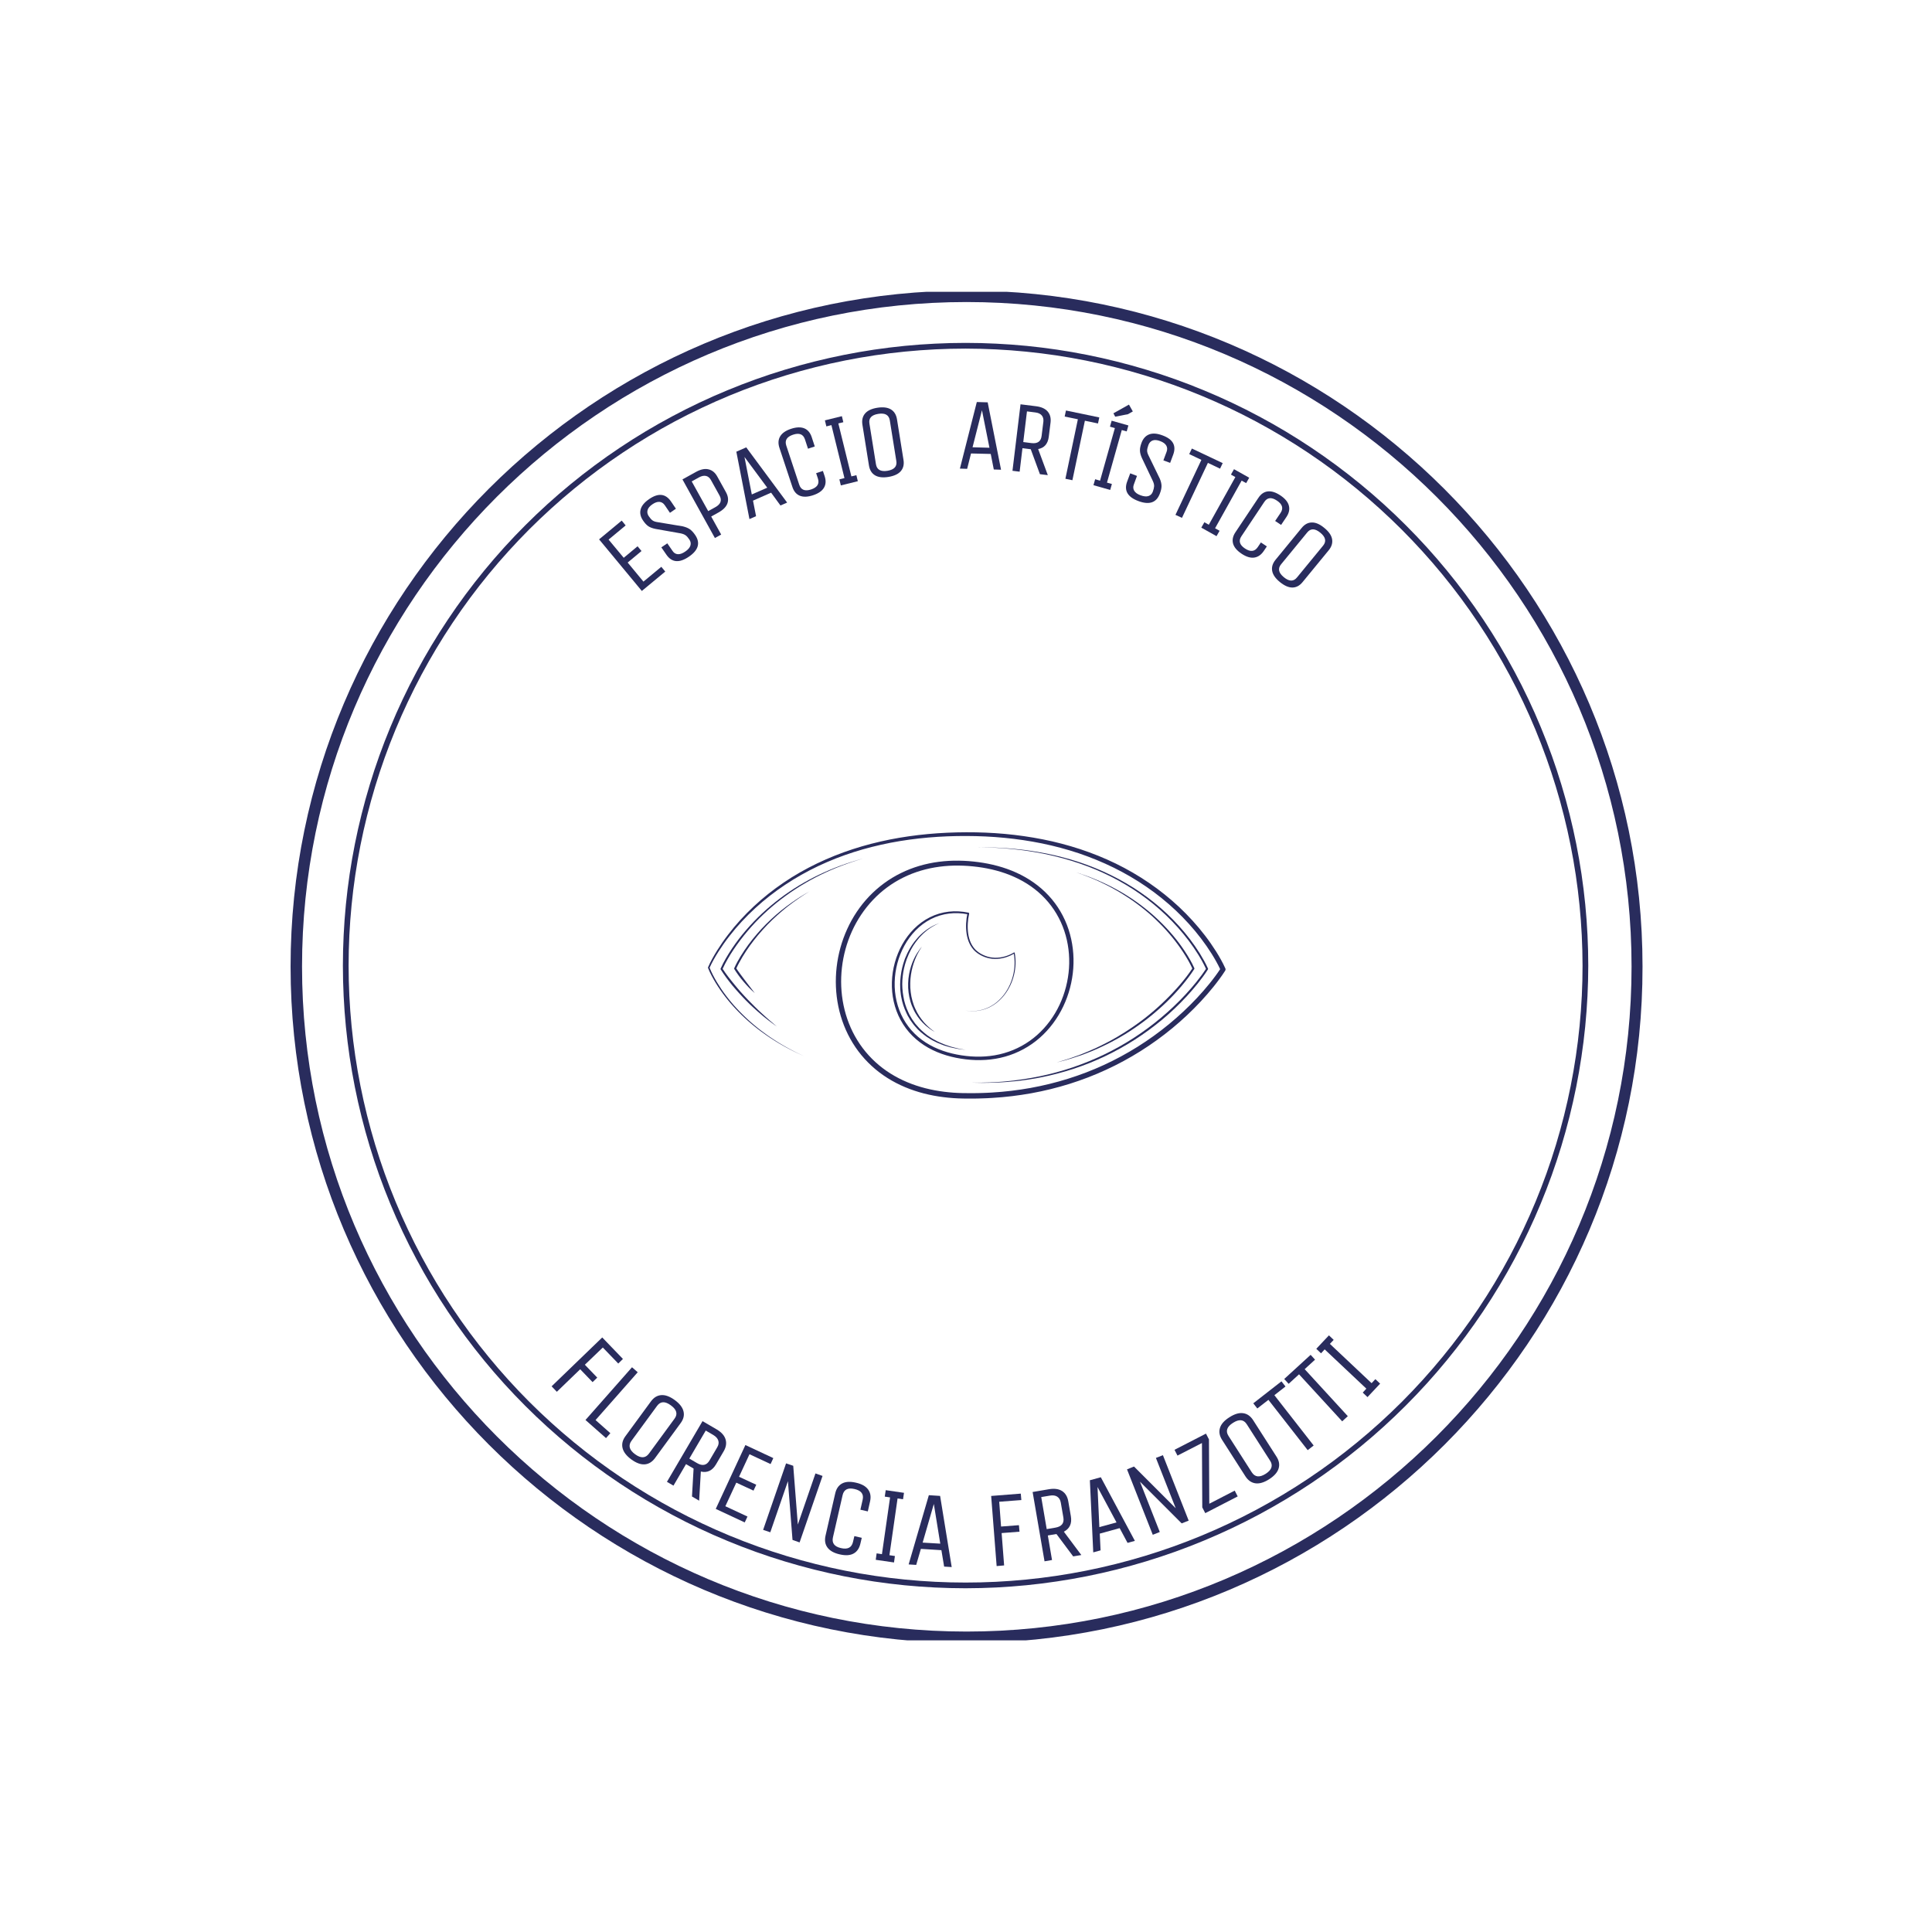 <svg xmlns="http://www.w3.org/2000/svg" xmlns:xlink="http://www.w3.org/1999/xlink" width="500" zoomAndPan="magnify" viewBox="0 0 375 375" height="500" preserveAspectRatio="xMidYMid meet" version="1.0"><defs><g/><clipPath id="id1"><path d="M 56.402 56.637 L 318.902 56.637 L 318.902 318.387 L 56.402 318.387 Z M 56.402 56.637 " clip-rule="nonzero"/></clipPath><clipPath id="id2"><path d="M 137.41 161.516 L 237.91 161.516 L 237.91 213.266 L 137.41 213.266 Z M 137.41 161.516 " clip-rule="nonzero"/></clipPath></defs><g clip-path="url(#id1)"><path fill="#292c5d" d="M 187.609 318.902 C 115.301 318.902 56.402 260.008 56.402 187.609 C 56.402 115.211 115.301 56.402 187.609 56.402 C 259.918 56.402 318.812 115.301 318.812 187.609 C 318.902 260.008 260.008 318.902 187.609 318.902 Z M 187.609 58.625 C 116.453 58.625 58.625 116.453 58.625 187.609 C 58.625 258.762 116.543 316.684 187.609 316.684 C 258.676 316.684 316.684 258.762 316.684 187.609 C 316.684 116.453 258.762 58.625 187.609 58.625 Z M 187.609 58.625 " fill-opacity="1" fill-rule="nonzero"/></g><path fill="#292c5d" d="M 187.418 308.281 C 185.441 308.281 183.465 308.23 181.488 308.133 C 179.512 308.039 177.539 307.891 175.57 307.699 C 173.602 307.504 171.641 307.262 169.684 306.973 C 167.727 306.68 165.777 306.344 163.84 305.957 C 161.898 305.57 159.969 305.137 158.051 304.656 C 156.133 304.176 154.227 303.648 152.332 303.074 C 150.441 302.5 148.562 301.883 146.699 301.215 C 144.84 300.547 142.992 299.836 141.168 299.078 C 139.34 298.324 137.531 297.523 135.742 296.676 C 133.953 295.832 132.188 294.941 130.445 294.008 C 128.699 293.078 126.98 292.102 125.281 291.086 C 123.586 290.066 121.914 289.012 120.27 287.91 C 118.625 286.812 117.008 285.672 115.422 284.496 C 113.832 283.316 112.273 282.102 110.742 280.844 C 109.215 279.59 107.719 278.301 106.254 276.973 C 104.785 275.641 103.355 274.277 101.957 272.879 C 100.559 271.48 99.195 270.051 97.863 268.582 C 96.535 267.117 95.246 265.621 93.992 264.094 C 92.734 262.562 91.52 261.004 90.34 259.414 C 89.164 257.828 88.023 256.211 86.926 254.566 C 85.824 252.922 84.77 251.25 83.75 249.555 C 82.734 247.855 81.758 246.137 80.828 244.391 C 79.895 242.648 79.004 240.883 78.16 239.094 C 77.312 237.305 76.512 235.496 75.758 233.668 C 75 231.844 74.289 229.996 73.621 228.137 C 72.953 226.273 72.336 224.395 71.762 222.504 C 71.188 220.609 70.66 218.703 70.18 216.785 C 69.699 214.867 69.266 212.938 68.879 210.996 C 68.492 209.059 68.156 207.109 67.863 205.152 C 67.574 203.195 67.332 201.234 67.137 199.266 C 66.945 197.297 66.797 195.324 66.703 193.348 C 66.605 191.371 66.555 189.395 66.555 187.418 C 66.555 185.441 66.605 183.465 66.703 181.488 C 66.797 179.512 66.945 177.539 67.137 175.57 C 67.332 173.602 67.574 171.641 67.863 169.684 C 68.156 167.727 68.492 165.777 68.879 163.84 C 69.266 161.898 69.699 159.969 70.18 158.051 C 70.66 156.133 71.188 154.227 71.762 152.332 C 72.336 150.441 72.953 148.562 73.621 146.699 C 74.289 144.84 75 142.992 75.758 141.168 C 76.512 139.34 77.312 137.531 78.16 135.742 C 79.004 133.953 79.895 132.188 80.828 130.445 C 81.758 128.699 82.734 126.98 83.75 125.281 C 84.77 123.586 85.824 121.914 86.926 120.27 C 88.023 118.625 89.164 117.008 90.34 115.422 C 91.52 113.832 92.734 112.273 93.992 110.742 C 95.246 109.215 96.535 107.719 97.863 106.254 C 99.195 104.785 100.559 103.355 101.957 101.957 C 103.355 100.559 104.785 99.195 106.254 97.863 C 107.719 96.535 109.215 95.246 110.742 93.992 C 112.273 92.734 113.832 91.52 115.422 90.34 C 117.008 89.164 118.625 88.023 120.27 86.926 C 121.914 85.824 123.586 84.77 125.281 83.75 C 126.98 82.734 128.699 81.758 130.445 80.828 C 132.188 79.895 133.953 79.004 135.742 78.16 C 137.531 77.312 139.34 76.512 141.168 75.758 C 142.992 75 144.84 74.289 146.699 73.621 C 148.562 72.953 150.441 72.336 152.332 71.762 C 154.227 71.188 156.133 70.66 158.051 70.18 C 159.969 69.699 161.898 69.266 163.84 68.879 C 165.777 68.492 167.727 68.156 169.684 67.863 C 171.641 67.574 173.602 67.332 175.57 67.137 C 177.539 66.945 179.512 66.797 181.488 66.703 C 183.465 66.605 185.441 66.555 187.418 66.555 C 189.395 66.555 191.371 66.605 193.348 66.703 C 195.324 66.797 197.297 66.945 199.266 67.137 C 201.234 67.332 203.195 67.574 205.152 67.863 C 207.109 68.156 209.059 68.492 210.996 68.879 C 212.938 69.266 214.867 69.699 216.785 70.18 C 218.703 70.66 220.609 71.188 222.504 71.762 C 224.395 72.336 226.273 72.953 228.137 73.621 C 229.996 74.289 231.844 75 233.668 75.758 C 235.496 76.512 237.305 77.312 239.094 78.16 C 240.883 79.004 242.648 79.895 244.391 80.828 C 246.137 81.758 247.855 82.734 249.555 83.75 C 251.25 84.77 252.922 85.824 254.566 86.926 C 256.211 88.023 257.828 89.164 259.414 90.34 C 261.004 91.52 262.562 92.734 264.094 93.992 C 265.621 95.246 267.117 96.535 268.582 97.863 C 270.051 99.195 271.48 100.559 272.879 101.957 C 274.277 103.355 275.641 104.785 276.973 106.254 C 278.301 107.719 279.59 109.215 280.844 110.742 C 282.102 112.273 283.316 113.832 284.496 115.422 C 285.672 117.008 286.812 118.625 287.91 120.27 C 289.012 121.914 290.066 123.586 291.086 125.281 C 292.102 126.98 293.078 128.699 294.008 130.445 C 294.941 132.188 295.832 133.953 296.676 135.742 C 297.523 137.531 298.324 139.34 299.078 141.168 C 299.836 142.992 300.547 144.84 301.215 146.699 C 301.883 148.562 302.5 150.441 303.074 152.332 C 303.648 154.227 304.176 156.133 304.656 158.051 C 305.137 159.969 305.57 161.898 305.957 163.84 C 306.344 165.777 306.68 167.727 306.973 169.684 C 307.262 171.641 307.504 173.602 307.699 175.57 C 307.891 177.539 308.039 179.512 308.133 181.488 C 308.23 183.465 308.281 185.441 308.281 187.418 C 308.277 189.395 308.227 191.371 308.129 193.348 C 308.027 195.32 307.883 197.293 307.688 199.262 C 307.492 201.227 307.246 203.191 306.953 205.145 C 306.664 207.102 306.324 209.047 305.938 210.988 C 305.547 212.926 305.113 214.855 304.633 216.773 C 304.148 218.691 303.621 220.594 303.047 222.488 C 302.469 224.379 301.848 226.258 301.184 228.117 C 300.516 229.98 299.801 231.824 299.043 233.648 C 298.285 235.477 297.484 237.281 296.637 239.07 C 295.793 240.855 294.902 242.621 293.969 244.367 C 293.035 246.109 292.062 247.828 291.043 249.523 C 290.027 251.219 288.969 252.891 287.871 254.535 C 286.77 256.176 285.633 257.793 284.453 259.383 C 283.277 260.969 282.059 262.527 280.805 264.055 C 279.551 265.586 278.258 267.082 276.93 268.547 C 275.602 270.012 274.238 271.441 272.84 272.84 C 271.441 274.238 270.012 275.602 268.547 276.93 C 267.082 278.258 265.586 279.551 264.055 280.805 C 262.527 282.059 260.969 283.277 259.383 284.453 C 257.793 285.633 256.176 286.77 254.535 287.871 C 252.891 288.969 251.219 290.027 249.523 291.043 C 247.828 292.062 246.109 293.035 244.367 293.969 C 242.621 294.902 240.855 295.793 239.07 296.637 C 237.281 297.484 235.477 298.285 233.648 299.043 C 231.824 299.801 229.98 300.516 228.117 301.184 C 226.258 301.848 224.379 302.469 222.488 303.047 C 220.594 303.621 218.691 304.148 216.773 304.633 C 214.855 305.113 212.926 305.547 210.988 305.938 C 209.047 306.324 207.102 306.664 205.145 306.953 C 203.191 307.246 201.227 307.492 199.262 307.688 C 197.293 307.883 195.32 308.027 193.348 308.129 C 191.371 308.227 189.395 308.277 187.418 308.281 Z M 187.418 67.664 C 185.457 67.664 183.5 67.715 181.543 67.809 C 179.586 67.906 177.629 68.051 175.68 68.242 C 173.73 68.434 171.785 68.672 169.848 68.961 C 167.906 69.25 165.977 69.582 164.055 69.965 C 162.133 70.348 160.223 70.777 158.32 71.254 C 156.418 71.73 154.531 72.254 152.656 72.82 C 150.781 73.391 148.918 74.004 147.074 74.664 C 145.23 75.324 143.402 76.031 141.59 76.781 C 139.781 77.531 137.988 78.324 136.219 79.164 C 134.445 80 132.695 80.883 130.965 81.805 C 129.238 82.73 127.535 83.695 125.852 84.703 C 124.172 85.711 122.516 86.758 120.887 87.848 C 119.258 88.938 117.656 90.062 116.082 91.23 C 114.508 92.398 112.961 93.605 111.449 94.848 C 109.934 96.09 108.449 97.371 106.996 98.688 C 105.543 100.004 104.125 101.355 102.738 102.738 C 101.355 104.125 100.004 105.543 98.688 106.996 C 97.371 108.449 96.09 109.934 94.848 111.449 C 93.605 112.961 92.398 114.508 91.23 116.082 C 90.062 117.656 88.938 119.258 87.848 120.887 C 86.758 122.516 85.711 124.172 84.703 125.852 C 83.695 127.535 82.73 129.238 81.805 130.965 C 80.883 132.695 80 134.445 79.164 136.219 C 78.324 137.988 77.531 139.781 76.781 141.59 C 76.031 143.402 75.324 145.23 74.664 147.074 C 74.004 148.918 73.391 150.781 72.82 152.656 C 72.254 154.531 71.73 156.418 71.254 158.32 C 70.777 160.223 70.348 162.133 69.965 164.055 C 69.582 165.977 69.25 167.906 68.961 169.848 C 68.672 171.785 68.434 173.73 68.242 175.68 C 68.051 177.629 67.906 179.586 67.809 181.543 C 67.715 183.5 67.664 185.457 67.664 187.418 C 67.664 189.379 67.715 191.336 67.809 193.293 C 67.906 195.25 68.051 197.207 68.242 199.156 C 68.434 201.105 68.672 203.051 68.961 204.988 C 69.25 206.93 69.582 208.859 69.965 210.781 C 70.348 212.703 70.777 214.613 71.254 216.516 C 71.73 218.418 72.254 220.305 72.82 222.18 C 73.391 224.055 74.004 225.918 74.664 227.762 C 75.324 229.605 76.031 231.434 76.781 233.246 C 77.531 235.055 78.324 236.848 79.164 238.617 C 80 240.391 80.883 242.141 81.805 243.871 C 82.73 245.598 83.695 247.301 84.703 248.984 C 85.711 250.664 86.758 252.32 87.848 253.949 C 88.938 255.578 90.062 257.18 91.23 258.754 C 92.398 260.328 93.605 261.875 94.848 263.387 C 96.09 264.902 97.371 266.387 98.688 267.84 C 100.004 269.293 101.355 270.711 102.738 272.098 C 104.125 273.48 105.543 274.832 106.996 276.148 C 108.449 277.465 109.934 278.746 111.449 279.988 C 112.961 281.23 114.508 282.438 116.082 283.605 C 117.656 284.773 119.258 285.898 120.887 286.988 C 122.516 288.078 124.172 289.125 125.852 290.133 C 127.535 291.141 129.238 292.105 130.965 293.031 C 132.695 293.953 134.445 294.836 136.219 295.672 C 137.988 296.512 139.781 297.305 141.59 298.055 C 143.402 298.805 145.23 299.512 147.074 300.172 C 148.918 300.832 150.781 301.445 152.656 302.016 C 154.531 302.582 156.418 303.105 158.32 303.582 C 160.223 304.059 162.133 304.488 164.055 304.871 C 165.977 305.254 167.906 305.586 169.848 305.875 C 171.785 306.164 173.73 306.402 175.68 306.594 C 177.629 306.785 179.586 306.93 181.543 307.027 C 183.5 307.125 185.457 307.172 187.418 307.172 C 189.379 307.172 191.336 307.125 193.293 307.027 C 195.25 306.93 197.207 306.785 199.156 306.594 C 201.105 306.402 203.051 306.164 204.988 305.875 C 206.93 305.586 208.859 305.254 210.781 304.871 C 212.703 304.488 214.613 304.059 216.516 303.582 C 218.418 303.105 220.305 302.582 222.18 302.016 C 224.055 301.445 225.918 300.832 227.762 300.172 C 229.605 299.512 231.434 298.805 233.246 298.055 C 235.055 297.305 236.848 296.512 238.617 295.672 C 240.391 294.836 242.141 293.953 243.871 293.031 C 245.598 292.105 247.301 291.141 248.984 290.133 C 250.664 289.125 252.32 288.078 253.949 286.988 C 255.578 285.898 257.18 284.773 258.754 283.605 C 260.328 282.438 261.875 281.23 263.387 279.988 C 264.902 278.746 266.387 277.465 267.84 276.148 C 269.293 274.832 270.711 273.48 272.098 272.098 C 273.48 270.711 274.832 269.293 276.148 267.84 C 277.465 266.387 278.746 264.902 279.988 263.387 C 281.23 261.875 282.438 260.328 283.605 258.754 C 284.773 257.18 285.898 255.578 286.988 253.949 C 288.078 252.32 289.125 250.664 290.133 248.984 C 291.141 247.301 292.105 245.598 293.031 243.871 C 293.953 242.141 294.836 240.391 295.672 238.617 C 296.512 236.848 297.305 235.055 298.055 233.246 C 298.805 231.434 299.512 229.605 300.172 227.762 C 300.832 225.918 301.445 224.055 302.016 222.18 C 302.582 220.305 303.105 218.418 303.582 216.516 C 304.059 214.613 304.488 212.703 304.871 210.781 C 305.254 208.859 305.586 206.93 305.875 204.988 C 306.164 203.051 306.402 201.105 306.594 199.156 C 306.785 197.207 306.93 195.25 307.027 193.293 C 307.125 191.336 307.172 189.379 307.172 187.418 C 307.168 185.457 307.117 183.5 307.02 181.543 C 306.922 179.586 306.777 177.633 306.582 175.684 C 306.387 173.734 306.148 171.789 305.859 169.852 C 305.57 167.914 305.23 165.984 304.848 164.066 C 304.465 162.145 304.035 160.234 303.555 158.332 C 303.078 156.434 302.555 154.543 301.984 152.672 C 301.414 150.797 300.801 148.938 300.137 147.094 C 299.477 145.246 298.77 143.422 298.02 141.609 C 297.27 139.801 296.473 138.012 295.637 136.242 C 294.797 134.469 293.918 132.719 292.992 130.992 C 292.066 129.266 291.102 127.562 290.094 125.883 C 289.086 124.203 288.039 122.547 286.949 120.918 C 285.859 119.289 284.73 117.688 283.562 116.113 C 282.395 114.543 281.191 112.996 279.949 111.484 C 278.703 109.969 277.426 108.484 276.109 107.035 C 274.793 105.582 273.441 104.164 272.059 102.777 C 270.672 101.395 269.254 100.043 267.801 98.727 C 266.352 97.41 264.867 96.133 263.352 94.887 C 261.84 93.645 260.293 92.441 258.723 91.273 C 257.148 90.105 255.547 88.977 253.918 87.887 C 252.289 86.797 250.633 85.75 248.953 84.742 C 247.273 83.734 245.57 82.77 243.844 81.844 C 242.117 80.922 240.367 80.039 238.594 79.199 C 236.824 78.363 235.035 77.566 233.227 76.816 C 231.414 76.066 229.59 75.359 227.742 74.699 C 225.898 74.035 224.039 73.422 222.164 72.852 C 220.293 72.281 218.402 71.758 216.504 71.281 C 214.605 70.801 212.691 70.371 210.773 69.988 C 208.852 69.605 206.922 69.266 204.984 68.977 C 203.047 68.688 201.102 68.449 199.152 68.254 C 197.203 68.059 195.25 67.914 193.293 67.816 C 191.336 67.719 189.379 67.668 187.418 67.664 Z M 187.418 67.664 " fill-opacity="1" fill-rule="nonzero"/><g clip-path="url(#id2)"><path fill="#292c5d" d="M 237.84 187.969 C 237.574 187.367 237.289 186.824 236.984 186.273 C 236.684 185.723 236.363 185.188 236.031 184.66 C 235.363 183.605 234.652 182.578 233.891 181.59 C 232.375 179.609 230.688 177.766 228.875 176.055 C 227.055 174.352 225.102 172.789 223.043 171.379 C 220.984 169.969 218.82 168.719 216.578 167.621 C 215.457 167.074 214.316 166.574 213.16 166.102 C 212.004 165.637 210.832 165.211 209.648 164.816 C 207.277 164.043 204.863 163.402 202.418 162.922 C 199.973 162.438 197.504 162.086 195.023 161.859 C 192.547 161.633 190.051 161.535 187.566 161.543 C 182.594 161.555 177.613 161.984 172.73 162.949 C 170.289 163.441 167.871 164.055 165.508 164.828 C 164.324 165.207 163.156 165.645 162 166.098 C 160.844 166.559 159.707 167.062 158.582 167.598 C 156.344 168.68 154.172 169.902 152.121 171.305 C 150.066 172.699 148.113 174.242 146.301 175.938 C 144.488 177.633 142.809 179.465 141.309 181.438 C 140.555 182.418 139.848 183.438 139.191 184.488 C 138.539 185.543 137.93 186.613 137.426 187.762 C 137.41 187.793 137.41 187.832 137.422 187.867 C 137.621 188.383 137.855 188.863 138.105 189.344 C 138.355 189.824 138.625 190.293 138.902 190.75 C 139.184 191.215 139.48 191.66 139.785 192.105 L 140.254 192.766 L 140.738 193.41 L 141.238 194.043 L 141.754 194.664 L 142.289 195.273 C 142.469 195.473 142.652 195.668 142.836 195.867 C 143.016 196.066 143.207 196.254 143.395 196.449 C 143.582 196.645 143.773 196.832 143.969 197.02 C 144.352 197.398 144.754 197.758 145.152 198.121 C 145.559 198.469 145.961 198.828 146.387 199.164 C 146.598 199.328 146.805 199.504 147.016 199.668 L 147.66 200.156 C 148.09 200.477 148.535 200.785 148.977 201.094 C 149.426 201.387 149.867 201.695 150.328 201.973 L 151.016 202.402 L 151.715 202.805 C 152.176 203.082 152.656 203.328 153.129 203.586 C 153.602 203.844 154.09 204.07 154.57 204.312 C 155.059 204.547 155.551 204.766 156.039 204.988 C 155.551 204.758 155.062 204.531 154.582 204.293 C 154.105 204.043 153.621 203.809 153.152 203.547 C 152.68 203.281 152.207 203.031 151.75 202.75 L 151.055 202.336 L 150.379 201.902 C 149.922 201.617 149.484 201.305 149.039 201.004 C 148.602 200.691 148.168 200.375 147.742 200.051 L 147.105 199.555 C 146.895 199.391 146.691 199.215 146.484 199.043 C 146.066 198.707 145.672 198.344 145.27 197.992 C 144.875 197.625 144.48 197.266 144.105 196.883 C 143.91 196.699 143.723 196.508 143.539 196.312 C 143.355 196.117 143.164 195.93 142.988 195.727 C 142.809 195.527 142.625 195.332 142.449 195.133 L 141.93 194.523 L 141.422 193.902 L 140.93 193.266 L 140.453 192.621 L 139.996 191.965 C 139.699 191.52 139.41 191.07 139.137 190.613 C 138.863 190.152 138.605 189.688 138.363 189.215 C 138.133 188.758 137.914 188.293 137.734 187.824 C 138.227 186.738 138.836 185.684 139.48 184.668 C 140.141 183.633 140.848 182.629 141.605 181.664 C 143.113 179.723 144.793 177.922 146.602 176.262 C 148.414 174.602 150.359 173.086 152.406 171.727 C 154.453 170.363 156.605 169.156 158.828 168.098 C 159.941 167.578 161.07 167.086 162.215 166.633 C 163.363 166.191 164.52 165.77 165.695 165.398 C 168.039 164.645 170.438 164.055 172.852 163.578 C 177.695 162.648 182.633 162.25 187.566 162.266 C 190.039 162.273 192.496 162.383 194.953 162.621 C 197.406 162.859 199.844 163.219 202.258 163.711 C 204.668 164.203 207.047 164.844 209.379 165.617 C 210.539 166.016 211.691 166.438 212.828 166.906 C 213.961 167.375 215.082 167.875 216.184 168.418 C 218.383 169.504 220.508 170.738 222.523 172.129 C 224.539 173.516 226.449 175.055 228.227 176.73 C 230.004 178.41 231.652 180.227 233.129 182.168 C 233.867 183.137 234.562 184.137 235.207 185.168 C 235.527 185.684 235.84 186.207 236.129 186.738 C 236.379 187.188 236.621 187.656 236.832 188.113 C 236.547 188.547 236.238 188.988 235.922 189.414 C 235.559 189.914 235.176 190.402 234.789 190.883 C 234.008 191.852 233.188 192.785 232.34 193.695 C 230.641 195.508 228.816 197.211 226.895 198.793 C 223.051 201.957 218.793 204.629 214.262 206.711 C 209.73 208.797 204.926 210.285 200.012 211.172 C 197.555 211.609 195.07 211.91 192.574 212.059 L 191.637 212.109 L 190.703 212.145 C 190.078 212.172 189.453 212.176 188.828 212.18 C 188.203 212.191 187.578 212.172 186.953 212.172 C 186.652 212.164 186.328 212.152 186.016 212.141 C 185.707 212.125 185.402 212.113 185.09 212.09 C 182.617 211.91 180.164 211.48 177.824 210.699 C 175.484 209.922 173.266 208.797 171.312 207.312 C 169.363 205.828 167.691 203.992 166.41 201.91 C 165.125 199.836 164.23 197.52 163.734 195.129 C 162.742 190.336 163.34 185.23 165.359 180.77 C 166.371 178.539 167.746 176.469 169.43 174.688 C 171.113 172.906 173.113 171.422 175.316 170.336 C 177.52 169.242 179.918 168.547 182.367 168.227 C 183.59 168.066 184.828 167.992 186.066 168.008 C 186.684 168.008 187.309 168.043 187.918 168.082 C 188.555 168.133 189.156 168.188 189.777 168.27 C 192.23 168.59 194.656 169.207 196.898 170.223 C 199.145 171.23 201.203 172.645 202.871 174.438 C 204.543 176.223 205.809 178.371 206.582 180.691 C 207.359 183.008 207.656 185.484 207.492 187.926 C 207.324 190.371 206.707 192.789 205.668 195.012 C 204.625 197.234 203.152 199.258 201.312 200.891 C 199.477 202.523 197.27 203.738 194.895 204.414 C 192.523 205.102 190.004 205.242 187.543 204.961 C 185.078 204.684 182.637 204.031 180.48 202.828 C 179.406 202.23 178.406 201.496 177.535 200.637 C 176.656 199.777 175.914 198.785 175.32 197.715 C 174.137 195.566 173.59 193.09 173.656 190.633 C 173.715 188.176 174.355 185.727 175.539 183.562 C 176.715 181.406 178.477 179.523 180.684 178.398 C 181.781 177.84 182.98 177.473 184.207 177.324 C 185.383 177.176 186.578 177.234 187.746 177.445 C 187.688 177.719 187.645 177.984 187.609 178.254 C 187.566 178.582 187.539 178.914 187.523 179.246 C 187.492 179.906 187.52 180.574 187.617 181.23 C 187.672 181.559 187.734 181.887 187.832 182.207 C 187.926 182.527 188.035 182.844 188.188 183.148 C 188.332 183.449 188.5 183.742 188.707 184.012 C 188.801 184.148 188.918 184.273 189.027 184.402 C 189.148 184.52 189.262 184.645 189.395 184.75 C 189.645 184.977 189.941 185.16 190.219 185.328 C 190.516 185.492 190.816 185.645 191.133 185.758 C 191.445 185.871 191.77 185.969 192.102 186.027 C 192.434 186.09 192.766 186.125 193.102 186.129 C 193.773 186.141 194.445 186.039 195.086 185.855 C 195.406 185.762 195.719 185.648 196.027 185.512 C 196.285 185.398 196.535 185.27 196.781 185.121 C 197.023 186.465 196.973 187.855 196.668 189.188 C 196.348 190.566 195.754 191.891 194.895 193.027 C 194.465 193.594 193.973 194.113 193.418 194.559 C 192.863 195.008 192.246 195.383 191.586 195.66 C 190.93 195.941 190.23 196.125 189.516 196.203 C 188.805 196.281 188.082 196.254 187.371 196.145 C 188.078 196.266 188.801 196.297 189.52 196.227 C 190.234 196.156 190.941 195.984 191.609 195.711 C 192.273 195.438 192.898 195.066 193.465 194.621 C 194.031 194.176 194.539 193.656 194.977 193.09 C 195.859 191.949 196.48 190.621 196.82 189.227 C 197.16 187.828 197.219 186.359 196.953 184.941 C 196.953 184.93 196.945 184.918 196.941 184.906 C 196.91 184.863 196.852 184.848 196.805 184.879 L 196.801 184.879 C 196.535 185.051 196.238 185.195 195.941 185.324 C 195.645 185.453 195.34 185.562 195.027 185.648 C 194.402 185.824 193.754 185.914 193.109 185.898 C 192.785 185.887 192.465 185.852 192.148 185.793 C 191.832 185.734 191.523 185.637 191.223 185.523 C 190.918 185.41 190.633 185.262 190.355 185.109 C 190.07 184.934 189.809 184.766 189.574 184.547 C 189.445 184.449 189.344 184.328 189.23 184.219 C 189.129 184.094 189.02 183.98 188.93 183.848 C 188.738 183.594 188.582 183.312 188.445 183.023 C 188.309 182.738 188.207 182.434 188.117 182.129 C 188.027 181.82 187.969 181.504 187.922 181.188 C 187.832 180.551 187.812 179.902 187.848 179.262 C 187.863 178.938 187.895 178.617 187.938 178.297 C 187.984 177.98 188.039 177.656 188.109 177.352 L 188.113 177.352 L 188.113 177.344 C 188.133 177.254 188.07 177.164 187.98 177.145 C 186.73 176.891 185.438 176.805 184.164 176.953 C 182.891 177.094 181.641 177.465 180.496 178.039 C 178.195 179.188 176.355 181.117 175.117 183.336 C 173.883 185.559 173.191 188.078 173.117 190.621 C 173.035 193.16 173.586 195.738 174.812 197.992 C 175.422 199.113 176.199 200.156 177.109 201.059 C 178.02 201.965 179.059 202.738 180.176 203.367 C 182.418 204.633 184.938 205.316 187.465 205.617 C 190 205.918 192.613 205.789 195.09 205.09 C 197.566 204.398 199.883 203.141 201.809 201.445 C 203.738 199.75 205.285 197.648 206.379 195.344 C 207.477 193.035 208.133 190.527 208.32 187.984 C 208.504 185.441 208.211 182.855 207.41 180.418 C 206.613 177.984 205.293 175.711 203.535 173.828 C 201.785 171.938 199.625 170.445 197.285 169.387 C 194.941 168.32 192.434 167.676 189.898 167.336 C 189.27 167.25 188.621 167.188 188 167.137 C 187.352 167.094 186.719 167.059 186.078 167.055 C 184.797 167.035 183.512 167.109 182.238 167.273 C 179.695 167.598 177.188 168.32 174.879 169.457 C 172.566 170.586 170.465 172.141 168.691 174 C 166.922 175.859 165.484 178.023 164.43 180.352 C 162.312 185.008 161.688 190.32 162.719 195.336 C 163.234 197.84 164.172 200.266 165.52 202.453 C 166.863 204.645 168.625 206.578 170.672 208.141 C 172.723 209.703 175.051 210.887 177.484 211.695 C 179.922 212.512 182.469 212.961 185.016 213.141 C 185.336 213.164 185.66 213.176 185.98 213.195 C 186.297 213.203 186.602 213.219 186.93 213.223 C 187.566 213.227 188.199 213.246 188.836 213.234 C 189.469 213.223 190.105 213.223 190.738 213.191 L 191.688 213.156 L 192.641 213.102 C 195.176 212.953 197.699 212.645 200.199 212.195 C 205.195 211.289 210.086 209.773 214.695 207.641 C 219.309 205.52 223.637 202.797 227.547 199.57 C 229.5 197.961 231.348 196.223 233.074 194.371 C 233.938 193.441 234.77 192.488 235.562 191.5 C 235.957 191.004 236.344 190.504 236.719 189.988 C 237.098 189.473 237.457 188.965 237.809 188.406 L 237.809 188.402 C 237.887 188.273 237.906 188.113 237.84 187.969 " fill-opacity="1" fill-rule="nonzero"/></g><path fill="#292c5d" d="M 181.98 179.34 C 182.211 179.23 182.336 179.172 182.336 179.172 C 182.336 179.172 182.211 179.223 181.973 179.32 C 181.855 179.367 181.711 179.426 181.539 179.492 C 181.363 179.559 181.184 179.672 180.973 179.777 C 180.867 179.836 180.754 179.895 180.641 179.957 C 180.52 180.016 180.414 180.102 180.293 180.176 C 180.055 180.34 179.781 180.492 179.531 180.711 C 179.273 180.922 178.988 181.133 178.727 181.398 C 178.594 181.527 178.457 181.66 178.316 181.801 C 178.184 181.941 178.055 182.098 177.922 182.25 C 177.641 182.551 177.402 182.906 177.137 183.258 C 177.004 183.434 176.898 183.633 176.773 183.824 C 176.656 184.02 176.523 184.211 176.422 184.422 C 176.316 184.629 176.203 184.84 176.094 185.055 C 175.988 185.27 175.898 185.496 175.801 185.723 C 175.75 185.836 175.703 185.949 175.652 186.062 C 175.613 186.18 175.574 186.301 175.531 186.418 C 175.453 186.66 175.363 186.895 175.297 187.141 C 175.008 188.125 174.832 189.172 174.754 190.242 C 174.742 190.512 174.73 190.781 174.719 191.051 C 174.723 191.324 174.734 191.594 174.742 191.867 C 174.742 192.141 174.785 192.41 174.812 192.68 C 174.84 192.953 174.867 193.227 174.926 193.492 C 175.109 194.574 175.461 195.621 175.922 196.598 L 176.098 196.961 C 176.125 197.02 176.152 197.082 176.188 197.141 L 176.289 197.312 C 176.426 197.543 176.562 197.773 176.695 198 C 176.844 198.219 177.004 198.43 177.156 198.641 C 177.234 198.746 177.305 198.855 177.391 198.953 C 177.477 199.051 177.559 199.148 177.645 199.246 C 178.297 200.047 179.09 200.664 179.844 201.223 C 180.043 201.348 180.238 201.473 180.434 201.594 C 180.629 201.711 180.812 201.844 181.012 201.938 C 181.211 202.035 181.402 202.133 181.594 202.23 C 181.785 202.324 181.969 202.426 182.164 202.496 C 182.543 202.645 182.906 202.801 183.258 202.926 C 183.613 203.027 183.953 203.129 184.273 203.223 C 184.352 203.246 184.43 203.27 184.508 203.293 C 184.586 203.309 184.664 203.324 184.738 203.34 C 184.891 203.371 185.039 203.402 185.18 203.434 C 185.461 203.492 185.719 203.547 185.949 203.59 C 186.895 203.711 187.434 203.777 187.434 203.777 C 187.434 203.777 186.898 203.68 185.965 203.512 C 185.734 203.457 185.48 203.387 185.203 203.32 C 185.066 203.285 184.922 203.246 184.773 203.207 C 184.699 203.191 184.625 203.172 184.547 203.152 C 184.473 203.125 184.395 203.102 184.316 203.074 C 184.004 202.965 183.676 202.852 183.328 202.734 C 182.984 202.598 182.633 202.438 182.262 202.281 C 182.074 202.207 181.895 202.102 181.711 202.004 C 181.527 201.906 181.34 201.805 181.148 201.699 C 180.953 201.605 180.777 201.469 180.59 201.348 C 180.402 201.227 180.215 201.102 180.023 200.973 C 179.301 200.406 178.555 199.785 177.926 199.008 C 177.844 198.914 177.762 198.82 177.68 198.727 C 177.602 198.629 177.531 198.52 177.457 198.418 C 177.312 198.211 177.16 198.008 177.02 197.797 C 176.891 197.574 176.762 197.352 176.629 197.129 L 176.531 196.961 C 176.5 196.902 176.477 196.844 176.449 196.785 L 176.281 196.43 C 175.844 195.484 175.512 194.465 175.348 193.418 C 175.164 192.375 175.078 191.312 175.148 190.266 C 175.219 189.227 175.379 188.203 175.652 187.242 C 175.711 187 175.801 186.77 175.875 186.535 C 175.914 186.418 175.953 186.305 175.988 186.188 C 176.035 186.074 176.078 185.961 176.125 185.852 C 176.215 185.629 176.297 185.406 176.395 185.191 C 176.496 184.98 176.598 184.773 176.699 184.566 C 176.793 184.355 176.914 184.164 177.023 183.973 C 177.141 183.781 177.238 183.586 177.367 183.41 C 177.613 183.059 177.84 182.703 178.105 182.402 C 178.234 182.246 178.355 182.094 178.48 181.949 C 178.613 181.809 178.742 181.676 178.871 181.543 C 179.113 181.27 179.387 181.051 179.633 180.832 C 179.867 180.605 180.129 180.445 180.355 180.273 C 180.473 180.191 180.578 180.105 180.691 180.039 C 180.805 179.973 180.91 179.91 181.012 179.852 C 181.113 179.789 181.211 179.734 181.301 179.68 C 181.391 179.625 181.477 179.574 181.559 179.539 C 181.727 179.461 181.867 179.395 181.98 179.34 " fill-opacity="1" fill-rule="nonzero"/><path fill="#292c5d" d="M 176.719 190.012 C 176.75 189.73 176.77 189.457 176.816 189.188 C 176.895 188.652 177.004 188.137 177.137 187.656 C 177.203 187.414 177.27 187.18 177.348 186.957 C 177.418 186.734 177.5 186.523 177.578 186.316 C 177.738 185.91 177.902 185.547 178.059 185.227 C 178.223 184.91 178.371 184.633 178.508 184.414 C 178.641 184.195 178.754 184.027 178.828 183.91 C 178.902 183.797 178.945 183.734 178.945 183.734 C 178.945 183.734 178.898 183.789 178.809 183.898 C 178.723 184.004 178.586 184.156 178.441 184.371 C 178.285 184.578 178.113 184.844 177.922 185.148 C 177.832 185.305 177.73 185.469 177.637 185.648 C 177.543 185.832 177.441 186.02 177.352 186.223 C 177.168 186.629 176.98 187.078 176.832 187.566 C 176.676 188.055 176.535 188.578 176.445 189.129 C 176.348 189.68 176.281 190.258 176.27 190.844 C 176.246 191.434 176.277 192.031 176.348 192.625 C 176.422 193.219 176.543 193.809 176.711 194.375 C 176.871 194.941 177.09 195.48 177.336 195.988 C 177.57 196.496 177.867 196.953 178.156 197.379 C 178.457 197.797 178.766 198.172 179.082 198.492 C 179.234 198.652 179.387 198.809 179.543 198.941 C 179.691 199.074 179.836 199.207 179.984 199.312 C 180.125 199.426 180.254 199.535 180.383 199.625 C 180.512 199.715 180.633 199.797 180.738 199.871 C 180.949 200.02 181.133 200.109 181.25 200.184 C 181.371 200.254 181.434 200.293 181.434 200.293 C 181.434 200.293 181.375 200.246 181.266 200.164 C 181.152 200.082 180.984 199.965 180.785 199.801 C 180.688 199.723 180.578 199.633 180.457 199.531 C 180.336 199.434 180.219 199.316 180.086 199.195 C 179.953 199.078 179.82 198.941 179.684 198.797 C 179.617 198.723 179.543 198.652 179.473 198.574 C 179.402 198.492 179.336 198.414 179.262 198.328 C 178.973 198 178.699 197.617 178.418 197.203 C 178.156 196.781 177.891 196.324 177.676 195.828 C 177.555 195.586 177.465 195.324 177.359 195.066 C 177.273 194.801 177.176 194.535 177.105 194.262 C 176.949 193.715 176.836 193.148 176.77 192.574 C 176.695 192.004 176.664 191.422 176.68 190.855 C 176.68 190.57 176.707 190.289 176.719 190.012 " fill-opacity="1" fill-rule="nonzero"/><path fill="#292c5d" d="M 203.492 208.535 C 202.957 208.656 202.426 208.789 201.887 208.895 C 200.812 209.125 199.73 209.301 198.645 209.477 C 197.559 209.633 196.469 209.777 195.375 209.875 L 194.555 209.949 L 193.73 210.008 C 193.184 210.051 192.633 210.07 192.082 210.098 C 191.535 210.125 190.984 210.125 190.434 210.141 C 189.883 210.148 189.332 210.145 188.785 210.145 C 189.332 210.156 189.883 210.172 190.434 210.176 C 190.984 210.172 191.535 210.184 192.086 210.164 C 192.637 210.148 193.188 210.141 193.734 210.109 L 194.562 210.066 L 195.387 210.008 C 196.484 209.93 197.582 209.812 198.672 209.672 C 199.219 209.594 199.766 209.523 200.309 209.426 L 201.125 209.289 L 201.938 209.133 C 202.48 209.031 203.016 208.906 203.555 208.793 C 204.09 208.66 204.629 208.543 205.16 208.398 C 206.23 208.125 207.285 207.805 208.336 207.469 C 209.383 207.125 210.422 206.746 211.449 206.344 C 212.469 205.93 213.48 205.488 214.477 205.016 C 216.465 204.062 218.402 202.996 220.254 201.805 C 222.109 200.613 223.895 199.309 225.586 197.902 C 226.434 197.195 227.254 196.461 228.051 195.703 C 228.848 194.941 229.621 194.16 230.367 193.352 C 231.113 192.539 231.832 191.707 232.52 190.848 C 233.203 189.984 233.863 189.105 234.457 188.168 L 234.461 188.164 C 234.488 188.117 234.496 188.055 234.473 187.996 C 234.012 186.969 233.465 186.012 232.883 185.066 C 232.293 184.129 231.664 183.215 230.992 182.332 C 229.652 180.566 228.16 178.918 226.551 177.395 C 224.938 175.871 223.203 174.477 221.379 173.219 C 220.465 172.59 219.527 171.992 218.57 171.438 C 217.609 170.879 216.633 170.352 215.637 169.863 C 214.641 169.375 213.629 168.918 212.602 168.5 C 211.57 168.086 210.535 167.691 209.477 167.348 C 208.426 166.996 207.359 166.684 206.285 166.406 C 205.215 166.117 204.133 165.883 203.043 165.656 C 201.957 165.449 200.863 165.254 199.766 165.102 L 198.941 164.988 L 198.113 164.895 C 197.566 164.824 197.012 164.777 196.461 164.723 C 195.355 164.625 194.25 164.559 193.141 164.512 L 191.48 164.461 L 189.816 164.453 L 191.48 164.48 L 193.141 164.547 C 194.246 164.605 195.352 164.684 196.453 164.797 C 197.004 164.855 197.555 164.91 198.102 164.984 L 198.926 165.09 L 199.746 165.211 C 200.844 165.371 201.93 165.578 203.016 165.797 C 207.34 166.719 211.57 168.117 215.523 170.09 C 216.508 170.582 217.477 171.113 218.426 171.676 C 219.375 172.234 220.305 172.832 221.207 173.465 C 223.012 174.723 224.723 176.121 226.312 177.641 C 227.898 179.16 229.375 180.801 230.699 182.551 C 231.359 183.426 231.984 184.332 232.562 185.262 C 233.121 186.164 233.648 187.098 234.078 188.055 C 233.512 188.93 232.871 189.781 232.211 190.605 C 231.527 191.453 230.812 192.277 230.066 193.078 C 228.582 194.68 226.988 196.176 225.312 197.582 C 223.641 198.984 221.875 200.285 220.039 201.473 C 218.203 202.664 216.289 203.73 214.316 204.684 C 212.34 205.629 210.309 206.461 208.234 207.168 C 207.195 207.512 206.148 207.844 205.086 208.125 C 204.562 208.277 204.023 208.398 203.492 208.535 " fill-opacity="1" fill-rule="nonzero"/><path fill="#292c5d" d="M 229.023 191.137 C 228.578 191.648 228.129 192.16 227.656 192.652 C 227.426 192.902 227.188 193.148 226.949 193.387 C 226.711 193.633 226.469 193.875 226.227 194.109 C 225.984 194.352 225.738 194.586 225.488 194.816 C 225.242 195.055 224.992 195.285 224.734 195.508 C 224.23 195.969 223.711 196.41 223.184 196.844 L 222.391 197.488 L 221.578 198.109 C 221.309 198.32 221.027 198.516 220.754 198.715 C 220.48 198.918 220.199 199.113 219.914 199.305 C 219.355 199.695 218.781 200.059 218.207 200.43 C 217.918 200.613 217.625 200.789 217.332 200.965 L 216.895 201.234 L 216.449 201.488 L 215.559 201.992 L 214.648 202.469 C 214.352 202.633 214.043 202.781 213.734 202.93 C 213.426 203.078 213.121 203.23 212.809 203.375 C 212.184 203.648 211.566 203.945 210.93 204.195 L 209.98 204.59 L 209.016 204.949 C 208.379 205.199 207.723 205.398 207.074 205.621 C 206.422 205.832 205.758 206.02 205.102 206.219 L 206.102 205.965 C 206.434 205.875 206.77 205.801 207.094 205.695 C 207.754 205.496 208.414 205.312 209.062 205.078 L 210.039 204.75 L 211.004 204.383 C 211.328 204.262 211.648 204.137 211.961 204 L 212.91 203.598 C 213.227 203.457 213.535 203.309 213.848 203.164 C 214.16 203.02 214.473 202.879 214.777 202.719 L 215.699 202.254 L 217.059 201.516 L 217.508 201.254 C 217.801 201.082 218.102 200.91 218.395 200.73 C 218.977 200.363 219.559 200 220.125 199.609 C 220.414 199.418 220.695 199.223 220.973 199.02 C 221.254 198.816 221.535 198.621 221.809 198.414 L 222.633 197.793 L 223.438 197.148 C 223.969 196.711 224.496 196.27 225.008 195.812 C 225.27 195.586 225.523 195.355 225.773 195.117 C 226.027 194.887 226.277 194.652 226.52 194.41 C 226.77 194.172 227.016 193.93 227.25 193.68 C 227.492 193.438 227.73 193.188 227.965 192.934 C 228.434 192.434 228.887 191.918 229.332 191.395 C 229.773 190.867 230.207 190.332 230.621 189.785 C 231.035 189.234 231.434 188.68 231.809 188.09 L 231.809 188.086 C 231.84 188.039 231.844 187.977 231.82 187.918 C 231.559 187.332 231.266 186.777 230.953 186.227 C 230.637 185.68 230.305 185.145 229.957 184.617 C 229.605 184.09 229.246 183.574 228.867 183.07 C 228.488 182.562 228.094 182.07 227.691 181.59 C 227.281 181.105 226.867 180.633 226.434 180.172 C 226.223 179.938 226 179.715 225.781 179.488 C 225.562 179.262 225.34 179.039 225.109 178.82 C 224.66 178.379 224.191 177.957 223.723 177.535 L 223.004 176.922 C 222.762 176.719 222.512 176.523 222.266 176.328 C 222.023 176.125 221.773 175.938 221.52 175.746 C 221.266 175.559 221.02 175.363 220.758 175.184 L 219.984 174.641 C 219.727 174.461 219.457 174.293 219.195 174.121 C 218.672 173.766 218.121 173.457 217.582 173.129 C 217.312 172.969 217.031 172.82 216.758 172.668 C 216.48 172.516 216.207 172.359 215.922 172.219 L 215.082 171.793 C 214.801 171.648 214.508 171.523 214.227 171.387 C 213.938 171.258 213.656 171.117 213.363 170.996 L 212.492 170.629 L 212.055 170.445 L 211.613 170.277 L 210.73 169.945 C 210.137 169.734 209.535 169.543 208.938 169.344 C 209.527 169.559 210.125 169.762 210.715 169.988 L 212.027 170.516 L 212.461 170.707 L 213.324 171.086 C 213.609 171.215 213.891 171.359 214.176 171.492 C 214.453 171.633 214.742 171.762 215.02 171.91 L 215.852 172.352 C 216.133 172.496 216.402 172.656 216.676 172.812 C 216.945 172.969 217.219 173.125 217.488 173.285 C 218.02 173.621 218.559 173.941 219.074 174.297 C 219.336 174.477 219.602 174.645 219.855 174.824 L 220.617 175.375 C 220.875 175.555 221.117 175.754 221.367 175.941 C 221.617 176.133 221.863 176.324 222.105 176.523 C 222.344 176.727 222.59 176.922 222.828 177.125 L 223.535 177.742 C 223.996 178.164 224.457 178.59 224.898 179.035 C 225.125 179.25 225.344 179.473 225.559 179.703 C 225.773 179.93 225.992 180.152 226.199 180.387 C 226.621 180.848 227.031 181.32 227.426 181.805 C 227.824 182.285 228.207 182.777 228.578 183.281 C 228.953 183.781 229.305 184.297 229.648 184.816 C 229.988 185.336 230.32 185.867 230.625 186.41 C 230.914 186.922 231.191 187.445 231.426 187.977 C 231.082 188.512 230.699 189.039 230.309 189.551 C 229.895 190.09 229.465 190.617 229.023 191.137 " fill-opacity="1" fill-rule="nonzero"/><path fill="#292c5d" d="M 165.402 167.305 C 166.113 167.062 166.832 166.844 167.551 166.633 C 166.824 166.828 166.105 167.035 165.391 167.262 C 164.672 167.488 163.961 167.723 163.258 167.984 C 162.551 168.238 161.855 168.52 161.16 168.805 C 160.473 169.098 159.781 169.398 159.105 169.723 C 158.426 170.043 157.758 170.387 157.094 170.738 C 156.434 171.094 155.781 171.461 155.137 171.852 C 153.852 172.629 152.605 173.469 151.406 174.375 C 149.008 176.18 146.797 178.234 144.836 180.508 C 143.855 181.641 142.938 182.832 142.102 184.078 C 141.684 184.703 141.285 185.34 140.906 185.988 C 140.531 186.641 140.18 187.297 139.871 187.996 C 139.848 188.051 139.848 188.113 139.883 188.164 L 139.883 188.168 C 140.059 188.449 140.238 188.719 140.426 188.988 C 140.609 189.258 140.801 189.523 140.992 189.785 C 141.188 190.047 141.383 190.309 141.586 190.566 C 141.781 190.824 141.984 191.082 142.195 191.328 C 142.402 191.578 142.617 191.828 142.832 192.07 C 143.047 192.316 143.262 192.562 143.484 192.801 C 143.703 193.043 143.922 193.285 144.148 193.52 L 144.824 194.223 C 145.055 194.457 145.289 194.684 145.52 194.91 C 145.754 195.137 145.992 195.363 146.234 195.578 L 146.961 196.234 L 147.703 196.871 C 147.949 197.082 148.191 197.301 148.453 197.496 L 149.219 198.102 C 149.473 198.305 149.742 198.492 150.004 198.688 L 150.793 199.258 L 150.051 198.625 C 149.805 198.414 149.551 198.215 149.309 197.992 C 148.828 197.559 148.336 197.137 147.863 196.691 L 147.152 196.031 L 146.457 195.348 C 146.223 195.125 145.996 194.895 145.773 194.66 C 145.547 194.43 145.316 194.203 145.094 193.969 L 144.43 193.262 C 144.207 193.023 143.996 192.781 143.777 192.539 C 143.562 192.301 143.352 192.055 143.145 191.809 C 142.93 191.562 142.727 191.316 142.523 191.062 C 142.32 190.812 142.113 190.566 141.914 190.309 C 141.711 190.059 141.516 189.801 141.32 189.547 C 141.125 189.289 140.934 189.031 140.746 188.766 C 140.578 188.531 140.414 188.293 140.262 188.051 C 140.547 187.418 140.883 186.785 141.23 186.172 C 141.602 185.527 141.992 184.898 142.406 184.281 C 143.234 183.047 144.137 181.863 145.098 180.727 C 147.02 178.453 149.199 176.395 151.566 174.578 C 153.934 172.762 156.488 171.184 159.172 169.859 C 159.84 169.527 160.523 169.215 161.207 168.914 C 161.895 168.617 162.586 168.328 163.289 168.062 C 163.984 167.793 164.695 167.547 165.402 167.305 " fill-opacity="1" fill-rule="nonzero"/><path fill="#292c5d" d="M 144.094 185.762 C 144.547 185.012 145.027 184.281 145.535 183.57 C 145.793 183.215 146.055 182.863 146.324 182.52 C 146.594 182.176 146.867 181.832 147.148 181.496 C 147.426 181.16 147.719 180.832 148.012 180.504 C 148.305 180.18 148.602 179.855 148.906 179.539 C 149.207 179.223 149.523 178.914 149.836 178.609 C 150.152 178.305 150.469 178 150.797 177.711 C 151.121 177.41 151.457 177.129 151.789 176.84 C 152.125 176.559 152.465 176.273 152.809 176.004 C 153.156 175.734 153.5 175.461 153.859 175.203 C 154.211 174.938 154.57 174.688 154.934 174.438 C 155.293 174.18 155.668 173.949 156.031 173.703 C 156.402 173.461 156.781 173.234 157.156 173 C 156.773 173.223 156.387 173.438 156.008 173.664 C 155.637 173.898 155.254 174.117 154.887 174.367 C 154.516 174.605 154.148 174.852 153.789 175.109 C 153.426 175.355 153.07 175.621 152.715 175.887 C 152.363 176.148 152.016 176.422 151.668 176.695 C 151.328 176.98 150.984 177.254 150.652 177.547 C 150.316 177.836 149.992 178.137 149.668 178.434 C 149.348 178.738 149.027 179.043 148.715 179.355 C 148.402 179.668 148.098 179.988 147.793 180.309 C 147.496 180.637 147.199 180.961 146.914 181.301 C 146.621 181.633 146.344 181.977 146.066 182.32 C 145.789 182.664 145.523 183.016 145.258 183.371 C 144.734 184.082 144.238 184.816 143.777 185.57 C 143.547 185.949 143.32 186.332 143.109 186.719 C 142.898 187.113 142.699 187.5 142.516 187.918 C 142.492 187.969 142.492 188.031 142.523 188.086 L 142.527 188.094 C 142.66 188.32 142.801 188.531 142.949 188.742 C 143.09 188.957 143.242 189.164 143.395 189.375 C 143.543 189.578 143.707 189.781 143.863 189.984 C 144.016 190.188 144.188 190.379 144.352 190.574 C 144.516 190.773 144.68 190.969 144.859 191.152 C 145.031 191.344 145.207 191.531 145.387 191.715 C 145.559 191.902 145.754 192.074 145.938 192.25 C 146.125 192.426 146.312 192.602 146.504 192.77 C 146.203 192.355 145.887 191.957 145.574 191.551 C 145.422 191.348 145.266 191.145 145.109 190.949 C 144.953 190.75 144.801 190.543 144.645 190.34 C 144.492 190.141 144.34 189.941 144.188 189.734 C 144.035 189.531 143.883 189.332 143.734 189.125 C 143.59 188.918 143.434 188.719 143.289 188.512 C 143.164 188.332 143.039 188.152 142.918 187.973 C 143.078 187.613 143.258 187.25 143.449 186.898 C 143.652 186.516 143.871 186.137 144.094 185.762 " fill-opacity="1" fill-rule="nonzero"/><g fill="#292c5d" fill-opacity="1"><g transform="translate(123.033, 115.986)"><g><path d="M 6.094 -5.047 L 1.547 -1.281 L -6.75 -11.297 L -2.359 -14.938 L -1.594 -14 L -4.906 -11.25 L -1.969 -7.719 L 0.719 -9.953 L 1.484 -9.031 L -1.203 -6.797 L 1.859 -3.094 L 5.328 -5.969 Z M 6.094 -5.047 "/></g></g></g><g fill="#292c5d" fill-opacity="1"><g transform="translate(129.429, 110.617)"><g><path d="M 5.5 -6.781 C 6.551 -5.238 6.145 -3.832 4.281 -2.562 C 2.414 -1.289 0.957 -1.426 -0.094 -2.969 L -1.062 -4.375 L 0.094 -5.156 L 1.109 -3.688 C 1.367 -3.289 1.711 -3.078 2.141 -3.047 C 2.566 -3.023 3.047 -3.195 3.578 -3.562 C 4.117 -3.926 4.453 -4.312 4.578 -4.719 C 4.703 -5.125 4.633 -5.516 4.375 -5.891 C 4.125 -6.273 3.879 -6.551 3.641 -6.719 C 3.41 -6.883 3.086 -7.008 2.672 -7.094 L -2.188 -7.953 C -2.758 -8.066 -3.223 -8.238 -3.578 -8.469 C -3.93 -8.707 -4.273 -9.078 -4.609 -9.578 C -5.117 -10.316 -5.273 -11.039 -5.078 -11.75 C -4.891 -12.457 -4.336 -13.125 -3.422 -13.75 C -1.648 -14.969 -0.238 -14.812 0.812 -13.281 L 1.766 -11.875 L 0.609 -11.078 L -0.391 -12.547 C -0.66 -12.941 -1 -13.16 -1.406 -13.203 C -1.82 -13.242 -2.285 -13.086 -2.797 -12.734 C -3.316 -12.379 -3.629 -12.004 -3.734 -11.609 C -3.848 -11.211 -3.773 -10.82 -3.516 -10.438 C -3.254 -10.051 -3.008 -9.773 -2.781 -9.609 C -2.551 -9.441 -2.219 -9.328 -1.781 -9.266 L 3.109 -8.453 C 3.672 -8.316 4.125 -8.129 4.469 -7.891 C 4.812 -7.648 5.156 -7.281 5.5 -6.781 Z M 5.5 -6.781 "/></g></g></g><g fill="#292c5d" fill-opacity="1"><g transform="translate(137.183, 105.303)"><g><path d="M 2.797 -1.547 L 1.578 -0.875 L -4.719 -12.25 L -2.094 -13.703 C -1.176 -14.211 -0.363 -14.379 0.344 -14.203 C 1.062 -14.035 1.629 -13.566 2.047 -12.797 L 3.703 -9.812 C 4.141 -9.031 4.242 -8.301 4.016 -7.625 C 3.785 -6.945 3.203 -6.348 2.266 -5.828 L 0.859 -5.047 Z M 2.469 -9.141 L 0.812 -12.125 C 0.57 -12.562 0.254 -12.828 -0.141 -12.922 C -0.547 -13.016 -1.004 -12.922 -1.516 -12.641 L -2.922 -11.859 L 0.281 -6.094 L 1.688 -6.875 C 2.727 -7.457 2.988 -8.211 2.469 -9.141 Z M 2.469 -9.141 "/></g></g></g><g fill="#292c5d" fill-opacity="1"><g transform="translate(144.735, 101.081)"><g><path d="M -1.812 -13.406 L 0.109 -14.25 L 8.047 -3.531 L 6.75 -2.969 L 4.938 -5.453 L 1.422 -3.906 L 2.016 -0.891 L 0.734 -0.328 Z M -0.234 -12.391 L 1.188 -5.109 L 4.188 -6.422 Z M -0.234 -12.391 "/></g></g></g><g fill="#292c5d" fill-opacity="1"><g transform="translate(152.974, 97.423)"><g><path d="M 5.781 -4.547 L 5.438 -5.578 L 6.75 -6.016 L 7.094 -4.984 C 7.375 -4.129 7.328 -3.383 6.953 -2.75 C 6.586 -2.125 5.883 -1.641 4.844 -1.297 C 3.812 -0.953 2.953 -0.922 2.266 -1.203 C 1.586 -1.484 1.109 -2.051 0.828 -2.906 L -1.688 -10.5 C -1.969 -11.352 -1.922 -12.094 -1.547 -12.719 C -1.18 -13.352 -0.477 -13.844 0.562 -14.188 C 1.602 -14.531 2.461 -14.562 3.141 -14.281 C 3.816 -14 4.297 -13.43 4.578 -12.578 L 5.172 -10.766 L 3.859 -10.328 L 3.266 -12.141 C 2.93 -13.148 2.16 -13.453 0.953 -13.047 C -0.254 -12.648 -0.691 -11.945 -0.359 -10.938 L 2.156 -3.344 C 2.488 -2.332 3.258 -2.023 4.469 -2.422 C 5.676 -2.828 6.113 -3.535 5.781 -4.547 Z M 5.781 -4.547 "/></g></g></g><g fill="#292c5d" fill-opacity="1"><g transform="translate(161.847, 94.545)"><g><path d="M 4.375 -2.312 L 4.656 -1.141 L 1.359 -0.328 L 1.078 -1.5 L 2.062 -1.75 L -0.469 -12.031 L -1.453 -11.781 L -1.734 -12.953 L 1.562 -13.766 L 1.844 -12.594 L 0.875 -12.359 L 3.406 -2.078 Z M 4.375 -2.312 "/></g></g></g><g fill="#292c5d" fill-opacity="1"><g transform="translate(167.382, 93.084)"><g><path d="M 6.719 -11.719 L 7.984 -3.828 C 8.129 -2.941 7.957 -2.211 7.469 -1.641 C 6.988 -1.078 6.191 -0.703 5.078 -0.516 C 3.973 -0.336 3.098 -0.441 2.453 -0.828 C 1.816 -1.211 1.426 -1.848 1.281 -2.734 L 0.016 -10.625 C -0.129 -11.508 0.035 -12.238 0.516 -12.812 C 0.992 -13.383 1.785 -13.758 2.891 -13.938 C 4.004 -14.113 4.883 -14.008 5.531 -13.625 C 6.176 -13.238 6.57 -12.602 6.719 -11.719 Z M 6.594 -3.609 L 5.328 -11.5 C 5.148 -12.551 4.398 -12.969 3.078 -12.75 C 1.766 -12.539 1.195 -11.91 1.375 -10.859 L 2.641 -2.969 C 2.816 -1.914 3.562 -1.492 4.875 -1.703 C 6.195 -1.922 6.77 -2.555 6.594 -3.609 Z M 6.594 -3.609 "/></g></g></g><g fill="#292c5d" fill-opacity="1"><g transform="translate(177.03, 91.608)"><g/></g></g><g fill="#292c5d" fill-opacity="1"><g transform="translate(181.342, 91.22)"><g/></g></g><g fill="#292c5d" fill-opacity="1"><g transform="translate(185.521, 90.939)"><g><path d="M 4.078 -12.906 L 6.188 -12.844 L 8.781 0.234 L 7.375 0.188 L 6.781 -2.828 L 2.953 -2.922 L 2.203 0.062 L 0.797 0.016 Z M 5.078 -11.312 L 3.25 -4.125 L 6.531 -4.031 Z M 5.078 -11.312 "/></g></g></g><g fill="#292c5d" fill-opacity="1"><g transform="translate(194.536, 91.147)"><g><path d="M 3.375 0.406 L 1.984 0.234 L 3.547 -12.672 L 6.547 -12.297 C 7.578 -12.172 8.332 -11.832 8.812 -11.281 C 9.289 -10.727 9.477 -10.016 9.375 -9.141 L 9.031 -6.375 C 8.863 -5.008 8.176 -4.211 6.969 -3.984 L 8.844 1.078 L 7.312 0.891 L 5.531 -3.953 L 3.922 -4.156 Z M 7.641 -6.547 L 7.984 -9.312 C 8.035 -9.812 7.926 -10.219 7.656 -10.531 C 7.383 -10.844 6.969 -11.031 6.406 -11.094 L 4.797 -11.297 L 4.078 -5.344 L 5.688 -5.141 C 6.863 -5.004 7.516 -5.473 7.641 -6.547 Z M 7.641 -6.547 "/></g></g></g><g fill="#292c5d" fill-opacity="1"><g transform="translate(203.653, 92.272)"><g><path d="M 9.719 -11.25 L 9.469 -10.078 L 6.922 -10.609 L 4.5 0.938 L 3.141 0.656 L 5.562 -10.891 L 3 -11.422 L 3.25 -12.594 Z M 9.719 -11.25 "/></g></g></g><g fill="#292c5d" fill-opacity="1"><g transform="translate(210.88, 93.799)"><g><path d="M 4.938 0.141 L 4.609 1.297 L 1.359 0.375 L 1.688 -0.781 L 2.641 -0.5 L 5.516 -10.703 L 4.562 -10.984 L 4.891 -12.141 L 8.141 -11.219 L 7.812 -10.062 L 6.859 -10.328 L 3.984 -0.125 Z M 9 -13.938 L 8.062 -13.406 L 5.578 -12.922 L 5.234 -13.578 L 8.25 -15.266 Z M 9 -13.938 "/></g></g></g><g fill="#292c5d" fill-opacity="1"><g transform="translate(216.421, 95.265)"><g><path d="M 8.703 0.547 C 8.055 2.297 6.676 2.781 4.562 2 C 2.445 1.219 1.711 -0.047 2.359 -1.797 L 2.953 -3.391 L 4.266 -2.891 L 3.656 -1.219 C 3.488 -0.77 3.516 -0.363 3.734 0 C 3.953 0.363 4.363 0.656 4.969 0.875 C 5.582 1.102 6.094 1.148 6.5 1.016 C 6.906 0.879 7.188 0.594 7.344 0.156 C 7.5 -0.27 7.582 -0.625 7.594 -0.906 C 7.602 -1.195 7.516 -1.539 7.328 -1.938 L 5.219 -6.375 C 4.977 -6.914 4.852 -7.395 4.844 -7.812 C 4.832 -8.238 4.93 -8.734 5.141 -9.297 C 5.453 -10.141 5.953 -10.691 6.641 -10.953 C 7.328 -11.211 8.191 -11.145 9.234 -10.75 C 11.254 -10.008 11.941 -8.766 11.297 -7.016 L 10.703 -5.422 L 9.391 -5.906 L 10.016 -7.578 C 10.18 -8.023 10.16 -8.426 9.953 -8.781 C 9.742 -9.145 9.344 -9.438 8.75 -9.656 C 8.164 -9.875 7.68 -9.91 7.297 -9.766 C 6.922 -9.617 6.648 -9.328 6.484 -8.891 C 6.328 -8.461 6.242 -8.102 6.234 -7.812 C 6.234 -7.531 6.332 -7.195 6.531 -6.812 L 8.703 -2.344 C 8.922 -1.812 9.031 -1.336 9.031 -0.922 C 9.031 -0.504 8.922 -0.016 8.703 0.547 Z M 8.703 0.547 "/></g></g></g><g fill="#292c5d" fill-opacity="1"><g transform="translate(225.265, 98.56)"><g><path d="M 12.062 -8.672 L 11.547 -7.594 L 9.188 -8.719 L 4.156 1.953 L 2.891 1.375 L 7.922 -9.297 L 5.562 -10.422 L 6.078 -11.5 Z M 12.062 -8.672 "/></g></g></g><g fill="#292c5d" fill-opacity="1"><g transform="translate(231.94, 101.726)"><g><path d="M 4.781 1.297 L 4.188 2.344 L 1.234 0.688 L 1.828 -0.359 L 2.688 0.125 L 7.844 -9.125 L 6.984 -9.609 L 7.578 -10.656 L 10.531 -9 L 9.938 -7.953 L 9.062 -8.438 L 3.906 0.812 Z M 4.781 1.297 "/></g></g></g><g fill="#292c5d" fill-opacity="1"><g transform="translate(236.989, 104.446)"><g><path d="M 7.141 1.75 L 7.75 0.844 L 8.906 1.609 L 8.297 2.516 C 7.797 3.254 7.18 3.676 6.453 3.781 C 5.723 3.883 4.906 3.633 4 3.031 C 3.094 2.426 2.539 1.766 2.344 1.047 C 2.156 0.328 2.312 -0.398 2.812 -1.141 L 7.25 -7.797 C 7.738 -8.547 8.344 -8.969 9.062 -9.062 C 9.789 -9.156 10.609 -8.898 11.516 -8.297 C 12.43 -7.691 12.984 -7.035 13.172 -6.328 C 13.367 -5.617 13.223 -4.891 12.734 -4.141 L 11.672 -2.562 L 10.516 -3.328 L 11.578 -4.906 C 12.16 -5.789 11.922 -6.582 10.859 -7.281 C 9.805 -7.988 8.988 -7.898 8.406 -7.016 L 3.969 -0.359 C 3.375 0.523 3.602 1.316 4.656 2.016 C 5.719 2.723 6.547 2.633 7.141 1.75 Z M 7.141 1.75 "/></g></g></g><g fill="#292c5d" fill-opacity="1"><g transform="translate(244.681, 109.523)"><g><path d="M 13.234 -2.734 L 8.156 3.453 C 7.594 4.148 6.938 4.504 6.188 4.516 C 5.445 4.523 4.641 4.176 3.766 3.469 C 2.891 2.758 2.383 2.035 2.25 1.297 C 2.113 0.555 2.328 -0.16 2.891 -0.859 L 7.969 -7.047 C 8.531 -7.742 9.188 -8.098 9.938 -8.109 C 10.688 -8.129 11.492 -7.781 12.359 -7.062 C 13.234 -6.352 13.738 -5.629 13.875 -4.891 C 14.008 -4.148 13.797 -3.43 13.234 -2.734 Z M 7.062 2.562 L 12.141 -3.625 C 12.805 -4.445 12.625 -5.281 11.594 -6.125 C 10.562 -6.977 9.711 -6.992 9.047 -6.172 L 3.969 0.016 C 3.301 0.836 3.484 1.672 4.516 2.516 C 5.547 3.367 6.395 3.383 7.062 2.562 Z M 7.062 2.562 "/></g></g></g><g fill="#292c5d" fill-opacity="1"><g transform="translate(105.614, 267.583)"><g><path d="M 2.469 2.562 L 1.453 1.5 L 11.281 -7.984 L 15.297 -3.812 L 14.391 -2.922 L 11.391 -6.031 L 7.906 -2.688 L 10.312 -0.188 L 9.406 0.688 L 7 -1.812 Z M 2.469 2.562 "/></g></g></g><g fill="#292c5d" fill-opacity="1"><g transform="translate(112.079, 274.228)"><g><path d="M 1.562 1.391 L 10.594 -8.844 L 11.703 -7.875 L 3.516 1.406 L 6.391 3.953 L 5.547 4.906 Z M 1.562 1.391 "/></g></g></g><g fill="#292c5d" fill-opacity="1"><g transform="translate(118.402, 279.855)"><g><path d="M 13.719 -3.641 L 8.75 3.141 C 8.195 3.898 7.531 4.312 6.75 4.375 C 5.969 4.438 5.098 4.117 4.141 3.422 C 3.191 2.723 2.625 1.988 2.438 1.219 C 2.25 0.445 2.43 -0.316 2.984 -1.078 L 7.953 -7.859 C 8.504 -8.609 9.172 -9.008 9.953 -9.062 C 10.734 -9.125 11.602 -8.805 12.562 -8.109 C 13.52 -7.41 14.086 -6.676 14.266 -5.906 C 14.453 -5.145 14.27 -4.391 13.719 -3.641 Z M 7.562 2.281 L 12.531 -4.5 C 13.188 -5.395 12.945 -6.254 11.812 -7.078 C 10.688 -7.91 9.797 -7.879 9.141 -6.984 L 4.172 -0.203 C 3.504 0.711 3.734 1.582 4.859 2.406 C 5.992 3.238 6.895 3.195 7.562 2.281 Z M 7.562 2.281 "/></g></g></g><g fill="#292c5d" fill-opacity="1"><g transform="translate(127.641, 286.562)"><g><path d="M 3.078 1.797 L 1.812 1.062 L 8.719 -10.719 L 11.453 -9.125 C 12.391 -8.57 12.969 -7.926 13.188 -7.188 C 13.414 -6.445 13.297 -5.676 12.828 -4.875 L 11.344 -2.344 C 10.625 -1.113 9.641 -0.645 8.391 -0.938 L 8.062 4.719 L 6.672 3.906 L 6.984 -1.516 L 5.516 -2.375 Z M 10.078 -3.094 L 11.562 -5.625 C 11.844 -6.094 11.914 -6.531 11.781 -6.938 C 11.656 -7.352 11.332 -7.719 10.812 -8.031 L 9.344 -8.891 L 6.156 -3.453 L 7.625 -2.594 C 8.695 -1.957 9.516 -2.125 10.078 -3.094 Z M 10.078 -3.094 "/></g></g></g><g fill="#292c5d" fill-opacity="1"><g transform="translate(137.023, 292.001)"><g><path d="M 7.531 3.5 L 1.906 0.875 L 7.656 -11.516 L 13.078 -8.984 L 12.547 -7.828 L 8.453 -9.734 L 6.422 -5.359 L 9.766 -3.812 L 9.234 -2.672 L 5.891 -4.219 L 3.766 0.359 L 8.062 2.359 Z M 7.531 3.5 "/></g></g></g><g fill="#292c5d" fill-opacity="1"><g transform="translate(146.139, 296.258)"><g><path d="M 3.375 1.156 L 1.984 0.688 L 6.438 -12.219 L 7.828 -11.75 L 8.719 -0.344 L 12.141 -10.266 L 13.516 -9.781 L 9.062 3.125 L 7.688 2.641 L 6.797 -8.766 Z M 3.375 1.156 "/></g></g></g><g fill="#292c5d" fill-opacity="1"><g transform="translate(157.925, 300.237)"><g><path d="M 7.641 -0.953 L 7.906 -2.078 L 9.344 -1.75 L 9.078 -0.625 C 8.867 0.289 8.43 0.93 7.766 1.297 C 7.098 1.672 6.203 1.727 5.078 1.469 C 3.953 1.219 3.156 0.773 2.688 0.141 C 2.227 -0.484 2.102 -1.254 2.312 -2.172 L 4.188 -10.359 C 4.395 -11.273 4.832 -11.914 5.5 -12.281 C 6.176 -12.656 7.078 -12.711 8.203 -12.453 C 9.328 -12.203 10.117 -11.758 10.578 -11.125 C 11.035 -10.5 11.16 -9.727 10.953 -8.812 L 10.516 -6.875 L 9.078 -7.203 L 9.516 -9.141 C 9.766 -10.234 9.238 -10.926 7.938 -11.219 C 6.645 -11.52 5.875 -11.125 5.625 -10.031 L 3.75 -1.844 C 3.5 -0.738 4.02 -0.039 5.312 0.25 C 6.613 0.551 7.391 0.148 7.641 -0.953 Z M 7.641 -0.953 "/></g></g></g><g fill="#292c5d" fill-opacity="1"><g transform="translate(168.528, 302.553)"><g><path d="M 5.172 -0.531 L 5 0.719 L 1.453 0.203 L 1.625 -1.047 L 2.656 -0.891 L 4.234 -11.906 L 3.203 -12.062 L 3.391 -13.312 L 6.938 -12.797 L 6.75 -11.547 L 5.688 -11.703 L 4.109 -0.688 Z M 5.172 -0.531 "/></g></g></g><g fill="#292c5d" fill-opacity="1"><g transform="translate(175.522, 303.606)"><g><path d="M 4.766 -13.391 L 6.953 -13.25 L 9.203 0.562 L 7.734 0.469 L 7.203 -2.719 L 3.219 -2.969 L 2.312 0.141 L 0.844 0.047 Z M 5.734 -11.688 L 3.562 -4.188 L 6.984 -3.984 Z M 5.734 -11.688 "/></g></g></g><g fill="#292c5d" fill-opacity="1"><g transform="translate(186.064, 304.14)"><g/></g></g><g fill="#292c5d" fill-opacity="1"><g transform="translate(191.353, 304.129)"><g><path d="M 3.547 -0.281 L 2.094 -0.156 L 1.031 -13.766 L 6.781 -14.219 L 6.891 -12.969 L 2.594 -12.641 L 2.953 -7.828 L 6.422 -8.094 L 6.531 -6.828 L 3.062 -6.562 Z M 3.547 -0.281 "/></g></g></g><g fill="#292c5d" fill-opacity="1"><g transform="translate(200.681, 303.408)"><g><path d="M 3.516 -0.609 L 2.062 -0.359 L -0.25 -13.812 L 2.875 -14.344 C 3.957 -14.531 4.82 -14.414 5.469 -14 C 6.113 -13.582 6.516 -12.914 6.672 -12 L 7.172 -9.109 C 7.41 -7.703 6.957 -6.703 5.812 -6.109 L 9.203 -1.578 L 7.625 -1.312 L 4.375 -5.656 L 2.703 -5.375 Z M 5.719 -8.859 L 5.219 -11.75 C 5.125 -12.281 4.895 -12.664 4.531 -12.906 C 4.164 -13.145 3.688 -13.211 3.094 -13.109 L 1.422 -12.828 L 2.484 -6.609 L 4.156 -6.891 C 5.383 -7.098 5.906 -7.754 5.719 -8.859 Z M 5.719 -8.859 "/></g></g></g><g fill="#292c5d" fill-opacity="1"><g transform="translate(211.387, 301.533)"><g><path d="M 0.156 -14.219 L 2.281 -14.797 L 8.891 -2.453 L 7.469 -2.062 L 5.938 -4.922 L 2.078 -3.859 L 2.234 -0.609 L 0.812 -0.219 Z M 1.641 -12.906 L 2 -5.125 L 5.328 -6.031 Z M 1.641 -12.906 "/></g></g></g><g fill="#292c5d" fill-opacity="1"><g transform="translate(221.8, 298.669)"><g><path d="M 3.312 -1.312 L 1.953 -0.766 L -3.047 -13.469 L -1.688 -14.016 L 6.406 -5.922 L 2.562 -15.688 L 3.922 -16.219 L 8.922 -3.516 L 7.562 -2.984 L -0.531 -11.078 Z M 3.312 -1.312 "/></g></g></g><g fill="#292c5d" fill-opacity="1"><g transform="translate(233.283, 294.03)"><g><path d="M -4.734 -11.5 L -5.312 -12.625 L 0.797 -15.766 L 1.375 -14.641 L 1.438 -2.156 L 6.375 -4.703 L 6.953 -3.578 L 0.656 -0.328 L 0.078 -1.453 L 0.016 -13.938 Z M -4.734 -11.5 "/></g></g></g><g fill="#292c5d" fill-opacity="1"><g transform="translate(241.665, 289.737)"><g><path d="M 1.562 -14.094 L 6.094 -7.016 C 6.602 -6.234 6.742 -5.469 6.516 -4.719 C 6.297 -3.969 5.688 -3.27 4.688 -2.625 C 3.695 -1.988 2.805 -1.723 2.016 -1.828 C 1.234 -1.941 0.586 -2.391 0.078 -3.172 L -4.453 -10.25 C -4.961 -11.039 -5.102 -11.812 -4.875 -12.562 C -4.656 -13.312 -4.047 -14.004 -3.047 -14.641 C -2.047 -15.285 -1.156 -15.551 -0.375 -15.438 C 0.406 -15.332 1.051 -14.883 1.562 -14.094 Z M 4.859 -6.219 L 0.328 -13.297 C -0.273 -14.234 -1.164 -14.32 -2.344 -13.562 C -3.531 -12.812 -3.82 -11.969 -3.219 -11.031 L 1.312 -3.953 C 1.926 -3.016 2.82 -2.922 4 -3.672 C 5.188 -4.43 5.473 -5.281 4.859 -6.219 Z M 4.859 -6.219 "/></g></g></g><g fill="#292c5d" fill-opacity="1"><g transform="translate(251.168, 283.539)"><g><path d="M -2.438 -15.422 L -1.656 -14.422 L -3.812 -12.734 L 3.812 -2.969 L 2.656 -2.062 L -4.969 -11.828 L -7.125 -10.156 L -7.906 -11.156 Z M -2.438 -15.422 "/></g></g></g><g fill="#292c5d" fill-opacity="1"><g transform="translate(258.047, 278.145)"><g><path d="M -3.656 -15.172 L -2.797 -14.234 L -4.812 -12.391 L 3.562 -3.266 L 2.469 -2.266 L -5.906 -11.391 L -7.922 -9.547 L -8.781 -10.484 Z M -3.656 -15.172 "/></g></g></g><g fill="#292c5d" fill-opacity="1"><g transform="translate(264.413, 272.239)"><g><path d="M 2.547 -4.547 L 3.469 -3.672 L 1.016 -1.062 L 0.094 -1.938 L 0.797 -2.703 L -7.297 -10.328 L -8 -9.562 L -8.922 -10.438 L -6.469 -13.047 L -5.547 -12.172 L -6.281 -11.391 L 1.812 -3.766 Z M 2.547 -4.547 "/></g></g></g></svg>